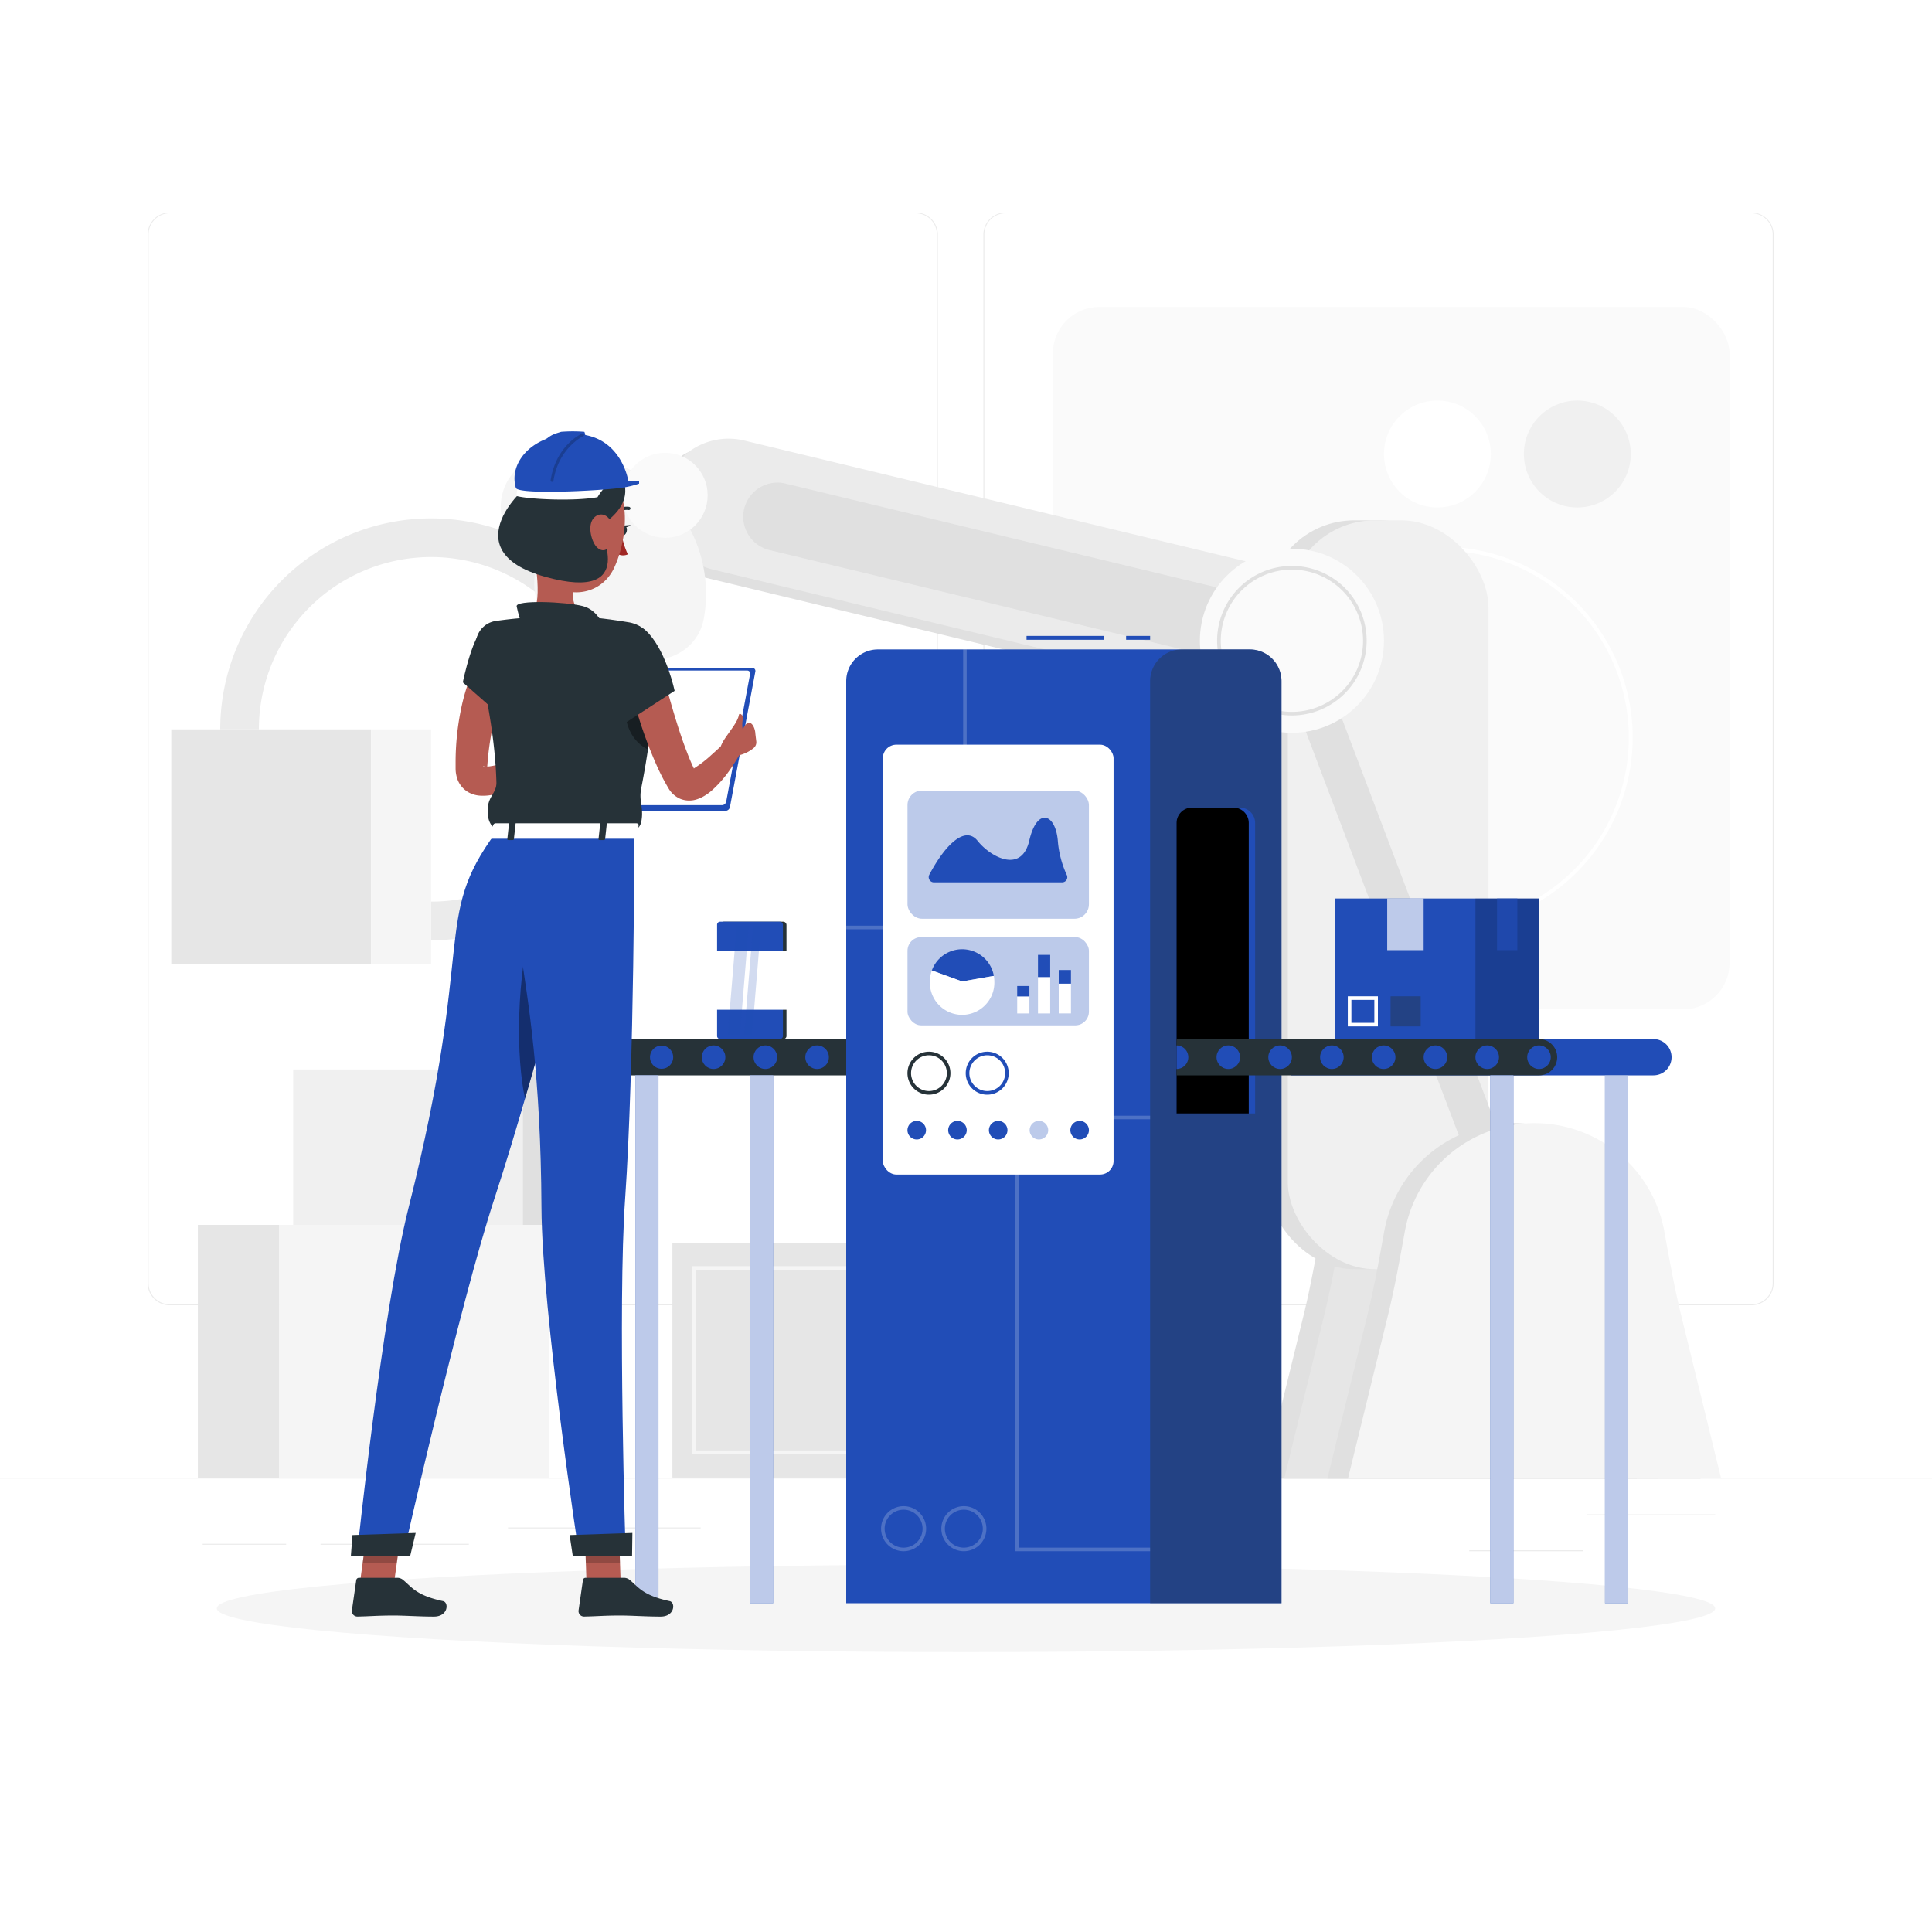 <svg class="animated" id="freepik_stories-manufacturing-process" xmlns="http://www.w3.org/2000/svg" viewBox="0 0 500 500" version="1.1" xmlns:xlink="http://www.w3.org/1999/xlink" xmlns:svgjs="http://svgjs.com/svgjs"><style>svg#freepik_stories-manufacturing-process:not(.animated) .animable {opacity: 0;}svg#freepik_stories-manufacturing-process.animated #freepik--background-complete--inject-2 {animation: 1s 1 forwards cubic-bezier(.36,-0.01,.5,1.38) fadeIn;animation-delay: 0s;}svg#freepik_stories-manufacturing-process.animated #freepik--Shadow--inject-2 {animation: 1s 1 forwards cubic-bezier(.36,-0.01,.5,1.38) fadeIn;animation-delay: 0s;}svg#freepik_stories-manufacturing-process.animated #freepik--assembly-line--inject-2 {animation: 1s 1 forwards cubic-bezier(.36,-0.01,.5,1.38) zoomIn;animation-delay: 0s;}svg#freepik_stories-manufacturing-process.animated #freepik--Character--inject-2 {animation: 1s 1 forwards cubic-bezier(.36,-0.01,.5,1.38) slideUp;animation-delay: 0s;}            @keyframes fadeIn {                0% {                    opacity: 0;                }                100% {                    opacity: 1;                }            }                    @keyframes zoomIn {                0% {                    opacity: 0;                    transform: scale(0.5);                }                100% {                    opacity: 1;                    transform: scale(1);                }            }                    @keyframes slideUp {                0% {                    opacity: 0;                    transform: translateY(30px);                }                100% {                    opacity: 1;                    transform: inherit;                }            }        </style><g id="freepik--background-complete--inject-2" style="transform-origin: 250px 228.23px 0px;" class="animable"><rect y="382.4" width="500" height="0.25" style="fill: rgb(235, 235, 235); transform-origin: 250px 382.525px 0px;" id="eloqix9fk43up" class="animable"></rect><rect x="410.77" y="391.92" width="33.12" height="0.25" style="fill: rgb(235, 235, 235); transform-origin: 427.33px 392.045px 0px;" id="elfqadnczf17" class="animable"></rect><rect x="131.47" y="395.31" width="49.86" height="0.25" style="fill: rgb(235, 235, 235); transform-origin: 156.4px 395.435px 0px;" id="elyxblt4e9zec" class="animable"></rect><rect x="380.24" y="401.21" width="29.53" height="0.25" style="fill: rgb(235, 235, 235); transform-origin: 395.005px 401.335px 0px;" id="el5efhzk3l1v" class="animable"></rect><rect x="52.46" y="399.53" width="21.6" height="0.25" style="fill: rgb(235, 235, 235); transform-origin: 63.26px 399.655px 0px;" id="elph5zqu4jnrn" class="animable"></rect><rect x="82.96" y="399.53" width="38.37" height="0.25" style="fill: rgb(235, 235, 235); transform-origin: 102.145px 399.655px 0px;" id="el5qy8lufey9c" class="animable"></rect><rect x="237.54" y="389.21" width="93.68" height="0.25" style="fill: rgb(235, 235, 235); transform-origin: 284.38px 389.335px 0px;" id="elyz2edj4uwi" class="animable"></rect><path d="M237,337.8H43.91a5.71,5.71,0,0,1-5.7-5.71V60.66A5.71,5.71,0,0,1,43.91,55H237a5.71,5.71,0,0,1,5.71,5.71V332.09A5.71,5.71,0,0,1,237,337.8ZM43.91,55.2a5.46,5.46,0,0,0-5.45,5.46V332.09a5.46,5.46,0,0,0,5.45,5.46H237a5.47,5.47,0,0,0,5.46-5.46V60.66A5.47,5.47,0,0,0,237,55.2Z" style="fill: rgb(235, 235, 235); transform-origin: 140.46px 196.4px 0px;" id="elb8fnwsjoi2t" class="animable"></path><path d="M453.31,337.8H260.21a5.72,5.72,0,0,1-5.71-5.71V60.66A5.72,5.72,0,0,1,260.21,55h193.1A5.71,5.71,0,0,1,459,60.66V332.09A5.71,5.71,0,0,1,453.31,337.8ZM260.21,55.2a5.47,5.47,0,0,0-5.46,5.46V332.09a5.47,5.47,0,0,0,5.46,5.46h193.1a5.47,5.47,0,0,0,5.46-5.46V60.66a5.47,5.47,0,0,0-5.46-5.46Z" style="fill: rgb(235, 235, 235); transform-origin: 356.75px 196.4px 0px;" id="elwl1hd8jgsl" class="animable"></path><rect x="272.49" y="79.44" width="175.11" height="181.78" rx="12" style="fill: rgb(250, 250, 250); transform-origin: 360.045px 170.33px 0px;" id="elwegcjs88z6" class="animable"></rect><circle cx="408.21" cy="117.5" r="13.83" style="fill: rgb(240, 240, 240); transform-origin: 408.21px 117.5px 0px;" id="elhu038ervtcr" class="animable"></circle><circle cx="372" cy="117.5" r="13.83" style="fill: rgb(255, 255, 255); transform-origin: 372px 117.5px 0px;" id="el1u90ds5ij2b" class="animable"></circle><path d="M373.18,240.24a49.37,49.37,0,1,1,49.36-49.37A49.42,49.42,0,0,1,373.18,240.24Zm0-97.74a48.37,48.37,0,1,0,48.36,48.37A48.43,48.43,0,0,0,373.18,142.5Z" style="fill: rgb(255, 255, 255); transform-origin: 373.169px 190.869px 0px;" id="elk73iz1l4ncl" class="animable"></path><path d="M375.31,290.67a34.13,34.13,0,0,0-33.57,28c-1.32,7.32-2.63,14.63-4.4,21.85L327,382.65H423.6L413.28,340.5c-1.77-7.22-3.07-14.53-4.4-21.85A34.13,34.13,0,0,0,375.31,290.67Z" style="fill: rgb(224, 224, 224); transform-origin: 375.3px 336.66px 0px;" id="elq9fwzbk806" class="animable"></path><path d="M380.65,290.67a34.13,34.13,0,0,0-33.57,28c-1.33,7.32-2.64,14.63-4.4,21.85l-10.33,42.15h96.59L418.61,340.5c-1.76-7.22-3.07-14.53-4.39-21.85A34.13,34.13,0,0,0,380.65,290.67Z" style="fill: rgb(230, 230, 230); transform-origin: 380.645px 336.67px 0px;" id="eluiwqrxs5n2b" class="animable"></path><path d="M168.81,128.5h0a17.25,17.25,0,0,1,20.75-12.7l155,37.31a17.26,17.26,0,0,1,12.7,20.75h0a17.24,17.24,0,0,1-20.75,12.7l-155-37.31A17.24,17.24,0,0,1,168.81,128.5Z" style="fill: rgb(224, 224, 224); transform-origin: 263.033px 151.181px 0px;" id="el4iyh6g3hb7i" class="animable"></path><path d="M171.8,126.67h0A17.25,17.25,0,0,1,192.55,114l155,37.31A17.24,17.24,0,0,1,360.21,172h0a17.25,17.25,0,0,1-20.75,12.7l-155-37.31A17.26,17.26,0,0,1,171.8,126.67Z" style="fill: rgb(235, 235, 235); transform-origin: 266.004px 149.349px 0px;" id="elov81arun8p" class="animable"></path><path d="M192.59,131.67h0a8.87,8.87,0,0,1,10.67-6.53l129.63,31.21A8.88,8.88,0,0,1,339.42,167h0a8.87,8.87,0,0,1-10.67,6.53L199.12,142.35A8.88,8.88,0,0,1,192.59,131.67Z" style="fill: rgb(224, 224, 224); transform-origin: 266.002px 149.335px 0px;" id="elekcrginsbl" class="animable"></path><path d="M172.14,128.18a36,36,0,0,0-31.8-10C129.87,120,126,133,133.48,140.55l26.29,26.29c7.51,7.51,20.55,3.61,22.39-6.85A36,36,0,0,0,172.14,128.18Z" style="fill: rgb(245, 245, 245); transform-origin: 156.156px 144.18px 0px;" id="eltryv1j1xjf" class="animable"></path><path d="M111.57,243.34v-10A44.59,44.59,0,1,0,67,188.75H57a54.59,54.59,0,1,1,54.59,54.59Z" style="fill: rgb(235, 235, 235); transform-origin: 111.591px 188.749px 0px;" id="elen7hsqrtean" class="animable"></path><path d="M141.21,159.11c3.54,3.54,9.53,3.82,15.78,1.34,5.84-2.32,9.59-9.8,6.52-12.88l-10.76-10.75c-3.08-3.08-10.56.67-12.87,6.51C137.4,149.59,137.67,155.57,141.21,159.11Z" style="fill: rgb(245, 245, 245); transform-origin: 151.428px 148.897px 0px;" id="elx6uub715vj" class="animable"></path><circle cx="172.14" cy="128.18" r="11" style="fill: rgb(250, 250, 250); transform-origin: 172.14px 128.18px 0px;" id="ellgwk5473w1r" class="animable"></circle><g id="elbn0iy9vvxbo"><rect x="327.95" y="134.66" width="51.93" height="193.8" rx="22.54" style="fill: rgb(224, 224, 224); transform-origin: 353.915px 231.56px 0px; transform: rotate(-20.75deg);" class="animable" id="el706jhhwfxe6"></rect></g><g id="elxfa42sg5wg"><rect x="333.28" y="134.66" width="51.93" height="193.8" rx="22.54" style="fill: rgb(240, 240, 240); transform-origin: 359.245px 231.56px 0px; transform: rotate(-20.75deg);" class="animable" id="el010iqh0sr7puq"></rect></g><path d="M382.45,303.84a1.64,1.64,0,0,1-1.49-1l-52.7-139.07a1.6,1.6,0,0,1,.89-2l6.41-2.43a1.41,1.41,0,0,1,.49-.09,1.63,1.63,0,0,1,1.49,1l52.7,139.07a1.59,1.59,0,0,1-.89,2l-6.41,2.43A1.26,1.26,0,0,1,382.45,303.84Z" style="fill: rgb(224, 224, 224); transform-origin: 359.251px 231.545px 0px;" id="eleisnmlhlyal" class="animable"></path><path d="M391.81,290.67a34.13,34.13,0,0,0-33.57,28c-1.32,7.32-2.63,14.63-4.4,21.85l-10.32,42.15H440.1L429.78,340.5c-1.77-7.22-3.07-14.53-4.4-21.85A34.13,34.13,0,0,0,391.81,290.67Z" style="fill: rgb(224, 224, 224); transform-origin: 391.81px 336.67px 0px;" id="eldg52blwycg5" class="animable"></path><path d="M397.15,290.67a34.13,34.13,0,0,0-33.57,28c-1.33,7.32-2.64,14.63-4.4,21.85l-10.33,42.15h96.59L435.11,340.5c-1.76-7.22-3.07-14.53-4.39-21.85A34.13,34.13,0,0,0,397.15,290.67Z" style="fill: rgb(245, 245, 245); transform-origin: 397.145px 336.67px 0px;" id="el9fmedc6yl6" class="animable"></path><g id="el5laq3xa72ue"><circle cx="334.35" cy="165.82" r="23.82" style="fill: rgb(250, 250, 250); transform-origin: 334.35px 165.82px 0px; transform: rotate(-45deg);" class="animable" id="elguem05w261j"></circle></g><path d="M334.35,185.16a19.35,19.35,0,1,1,19.34-19.34A19.37,19.37,0,0,1,334.35,185.16Zm0-37.75a18.41,18.41,0,1,0,18.41,18.41A18.43,18.43,0,0,0,334.35,147.41Z" style="fill: rgb(224, 224, 224); transform-origin: 334.34px 165.81px 0px;" id="elgxwwezg7ois" class="animable"></path><rect x="72.21" y="317" width="69.83" height="65.4" style="fill: rgb(245, 245, 245); transform-origin: 107.125px 349.7px 0px;" id="el6416oyhciu5" class="animable"></rect><g id="el0k3e3ffjn8zu"><rect x="51.21" y="317" width="21" height="65.4" style="fill: rgb(230, 230, 230); transform-origin: 61.71px 349.7px 0px; transform: rotate(180deg);" class="animable" id="elrbbaisncg7l"></rect></g><g id="elj1wtl0euzd"><rect x="75.88" y="276.78" width="59.41" height="40.22" style="fill: rgb(240, 240, 240); transform-origin: 105.585px 296.89px 0px; transform: rotate(180deg);" class="animable" id="elra1i3h5ojy"></rect></g><rect x="135.29" y="276.78" width="17.87" height="40.22" style="fill: rgb(224, 224, 224); transform-origin: 144.225px 296.89px 0px;" id="el59qmbaiapvt" class="animable"></rect><g id="el7v32vjaq4v4"><rect x="174.02" y="321.65" width="51.69" height="60.74" style="fill: rgb(230, 230, 230); transform-origin: 199.865px 352.02px 0px; transform: rotate(180deg);" class="animable" id="el3ts56hyqlhv"></rect></g><path d="M220.66,376.37H179.08V327.68h41.58Zm-40.58-1h39.58V328.68H180.08Z" style="fill: rgb(245, 245, 245); transform-origin: 199.87px 352.025px 0px;" id="elnsalrolwlb" class="animable"></path><rect x="225.71" y="321.65" width="15.54" height="60.74" style="fill: rgb(245, 245, 245); transform-origin: 233.48px 352.02px 0px;" id="elwamsfh4ia0h" class="animable"></rect><g id="elqr6zy8gx9sq"><rect x="44.33" y="188.76" width="51.69" height="60.75" style="fill: rgb(230, 230, 230); transform-origin: 70.175px 219.135px 0px; transform: rotate(180deg);" class="animable" id="el64lye3ne6bo"></rect></g><rect x="96.02" y="188.76" width="15.54" height="60.75" style="fill: rgb(245, 245, 245); transform-origin: 103.79px 219.135px 0px;" id="elgslma47ru7g" class="animable"></rect></g><g id="freepik--Shadow--inject-2" style="transform-origin: 250px 416.24px 0px;" class="animable"><ellipse id="freepik--path--inject-2" cx="250" cy="416.24" rx="193.89" ry="11.32" style="fill: rgb(245, 245, 245); transform-origin: 250px 416.24px 0px;" class="animable"></ellipse></g><g id="freepik--assembly-line--inject-2" style="transform-origin: 292.89px 289.74px 0px;" class="animable"><path d="M157.87,278.3h93.79v-9.39H157.87a4.69,4.69,0,0,0-4.69,4.69h0A4.69,4.69,0,0,0,157.87,278.3Z" style="fill: rgb(38, 50, 56); transform-origin: 202.42px 273.605px 0px;" id="elm0gybt308yq" class="animable"></path><g id="elsrtffu0vp4s"><rect x="194.11" y="278.3" width="5.98" height="136.61" style="fill: #214DB7; transform-origin: 197.1px 346.605px 0px; transform: rotate(180deg);" class="animable" id="ely8toci6u00b"></rect></g><g id="elxamrtmsr94"><rect x="194.11" y="278.3" width="5.98" height="136.61" style="fill: rgb(255, 255, 255); opacity: 0.7; transform-origin: 197.1px 346.605px 0px; transform: rotate(180deg);" class="animable" id="el74ot3768203"></rect></g><g id="elucw1q42vmip"><rect x="164.43" y="278.3" width="5.98" height="136.61" style="fill: #214DB7; transform-origin: 167.42px 346.605px 0px; transform: rotate(180deg);" class="animable" id="elrush3k2gxtn"></rect></g><g id="elqjc336mmjj"><rect x="164.43" y="278.3" width="5.98" height="136.61" style="fill: rgb(255, 255, 255); opacity: 0.7; transform-origin: 167.42px 346.605px 0px; transform: rotate(180deg);" class="animable" id="el7pcg46884b4"></rect></g><circle cx="157.87" cy="273.6" r="3.05" style="fill: #214DB7; transform-origin: 157.87px 273.6px 0px;" id="elch1yio5u3ff" class="animable"></circle><path d="M168.22,273.6a3,3,0,1,0,3.05-3A3,3,0,0,0,168.22,273.6Z" style="fill: #214DB7; transform-origin: 171.22px 273.6px 0px;" id="eltfitallbrxc" class="animable"></path><circle cx="184.67" cy="273.6" r="3.05" style="fill: #214DB7; transform-origin: 184.67px 273.6px 0px;" id="elunu3s9dv3s" class="animable"></circle><circle cx="198.07" cy="273.6" r="3.05" style="fill: #214DB7; transform-origin: 198.07px 273.6px 0px;" id="elixo2jaqx10r" class="animable"></circle><circle cx="211.46" cy="273.6" r="3.05" style="fill: #214DB7; transform-origin: 211.46px 273.6px 0px;" id="elag6bpn0x38" class="animable"></circle><circle cx="224.86" cy="273.6" r="3.05" style="fill: #214DB7; transform-origin: 224.86px 273.6px 0px;" id="el3ye40eyatue" class="animable"></circle><circle cx="238.26" cy="273.6" r="3.05" style="fill: #214DB7; transform-origin: 238.26px 273.6px 0px;" id="el35v5oe1asqv" class="animable"></circle><path d="M251.66,270.56v6.09a3,3,0,1,1,0-6.09Z" style="fill: #214DB7; transform-origin: 250.138px 273.605px 0px;" id="elcprjccep8i" class="animable"></path><rect x="291.44" y="164.57" width="6.21" height="1" style="fill: #214DB7; transform-origin: 294.545px 165.07px 0px;" id="el2qkk5uz3omv" class="animable"></rect><rect x="265.67" y="164.57" width="20" height="1" style="fill: #214DB7; transform-origin: 275.67px 165.07px 0px;" id="eljp6f0hhdcm" class="animable"></rect><path d="M227.23,168.07h96.21a8.21,8.21,0,0,1,8.21,8.21V414.9a0,0,0,0,1,0,0H219a0,0,0,0,1,0,0V176.28A8.21,8.21,0,0,1,227.23,168.07Z" style="fill: #214DB7; transform-origin: 275.325px 291.485px 0px;" id="el3tbhpgl900i" class="animable"></path><g id="elhwmtccxqb5n"><polygon points="250.18 240.5 219.02 240.5 219.02 239.57 249.26 239.57 249.26 168.07 250.18 168.07 250.18 240.5" style="fill: rgb(255, 255, 255); opacity: 0.2; transform-origin: 234.6px 204.285px 0px;" class="animable" id="elvbfx3yhs7ak"></polygon></g><g id="elgp245msxc2m"><path d="M305.86,168.07h17.58a8.21,8.21,0,0,1,8.21,8.21V414.9a0,0,0,0,1,0,0h-34a0,0,0,0,1,0,0V176.28A8.21,8.21,0,0,1,305.86,168.07Z" style="fill: rgb(38, 50, 56); opacity: 0.4; transform-origin: 314.65px 291.485px 0px;" class="animable" id="elclhijdfn8fk"></path></g><path d="M308.48,209h12.35a4,4,0,0,1,4,4v75.16a0,0,0,0,1,0,0H304.49a0,0,0,0,1,0,0V213A4,4,0,0,1,308.48,209Z" style="fill: #214DB7; transform-origin: 314.66px 248.58px 0px;" id="elp2190e605a" class="animable"></path><path d="M308.48,209h10.7a4,4,0,0,1,4,4v75.16a0,0,0,0,1,0,0H304.49a0,0,0,0,1,0,0V213a4,4,0,0,1,4-4Z" id="elc447sbhl6bo" style="transform-origin: 313.835px 248.58px 0px;" class="animable"></path><g id="el1mtuhlgq5mz"><polygon points="297.65 401.45 262.79 401.45 262.79 288.74 297.65 288.74 297.65 289.66 263.71 289.66 263.71 400.53 297.65 400.53 297.65 401.45" style="fill: rgb(255, 255, 255); opacity: 0.2; transform-origin: 280.22px 345.095px 0px;" class="animable" id="el2odwiax9o6n"></polygon></g><g id="el7v1841dagmh"><path d="M249.44,401.45a5.83,5.83,0,1,1,5.84-5.83A5.83,5.83,0,0,1,249.44,401.45Zm0-10.74a4.91,4.91,0,1,0,4.91,4.91A4.92,4.92,0,0,0,249.44,390.71Z" style="fill: rgb(255, 255, 255); opacity: 0.2; transform-origin: 249.45px 395.62px 0px;" class="animable" id="eladorx9ps1yw"></path></g><g id="elqxdnskgai6n"><path d="M233.85,401.45a5.83,5.83,0,1,1,5.83-5.83A5.83,5.83,0,0,1,233.85,401.45Zm0-10.74a4.91,4.91,0,1,0,4.91,4.91A4.92,4.92,0,0,0,233.85,390.71Z" style="fill: rgb(255, 255, 255); opacity: 0.2; transform-origin: 233.85px 395.62px 0px;" class="animable" id="elk7rjzkl5hcb"></path></g><path d="M427.91,278.3H334.12v-9.39h93.79a4.69,4.69,0,0,1,4.69,4.69h0A4.69,4.69,0,0,1,427.91,278.3Z" style="fill: #214DB7; transform-origin: 383.36px 273.605px 0px;" id="elk0afsmzmuo" class="animable"></path><path d="M398.29,278.3h-93.8v-9.39h93.8A4.69,4.69,0,0,1,403,273.6h0A4.69,4.69,0,0,1,398.29,278.3Z" style="fill: rgb(38, 50, 56); transform-origin: 353.745px 273.605px 0px;" id="elfsimcl4nb9j" class="animable"></path><rect x="385.69" y="278.3" width="5.98" height="136.61" style="fill: #214DB7; transform-origin: 388.68px 346.605px 0px;" id="el8jt5yt5fcs" class="animable"></rect><g id="elmvh67rvoji"><rect x="385.69" y="278.3" width="5.98" height="136.61" style="fill: rgb(255, 255, 255); opacity: 0.7; transform-origin: 388.68px 346.605px 0px;" class="animable" id="elt9bbs2lvf0l"></rect></g><rect x="415.37" y="278.3" width="5.98" height="136.61" style="fill: #214DB7; transform-origin: 418.36px 346.605px 0px;" id="el209rony52sk" class="animable"></rect><g id="elyp1m2dtpz3"><rect x="415.37" y="278.3" width="5.98" height="136.61" style="fill: rgb(255, 255, 255); opacity: 0.7; transform-origin: 418.36px 346.605px 0px;" class="animable" id="elaqt38f52acr"></rect></g><circle cx="398.29" cy="273.6" r="3.05" style="fill: #214DB7; transform-origin: 398.29px 273.6px 0px;" id="elmkhykf7trxm" class="animable"></circle><circle cx="384.89" cy="273.6" r="3.05" style="fill: #214DB7; transform-origin: 384.89px 273.6px 0px;" id="elefasydt7o4" class="animable"></circle><circle cx="371.49" cy="273.6" r="3.05" style="fill: #214DB7; transform-origin: 371.49px 273.6px 0px;" id="elwru79xhjrx" class="animable"></circle><circle cx="358.09" cy="273.6" r="3.05" style="fill: #214DB7; transform-origin: 358.09px 273.6px 0px;" id="elso1ymgzx4oo" class="animable"></circle><circle cx="344.69" cy="273.6" r="3.05" style="fill: #214DB7; transform-origin: 344.69px 273.6px 0px;" id="elbc3ejak3his" class="animable"></circle><circle cx="331.29" cy="273.6" r="3.05" style="fill: #214DB7; transform-origin: 331.29px 273.6px 0px;" id="el6o5sh5ltgv" class="animable"></circle><circle cx="317.89" cy="273.6" r="3.05" style="fill: #214DB7; transform-origin: 317.89px 273.6px 0px;" id="eloeza96ctfb" class="animable"></circle><path d="M304.49,270.56v6.09a3,3,0,1,0,0-6.09Z" style="fill: #214DB7; transform-origin: 306.012px 273.605px 0px;" id="eld1ff2odoho" class="animable"></path><rect x="228.48" y="192.72" width="59.71" height="111.25" rx="3.5" style="fill: rgb(255, 255, 255); transform-origin: 258.335px 248.345px 0px;" id="elsw7h6djmi1k" class="animable"></rect><g id="elxppygsegr89"><rect x="234.86" y="204.6" width="46.95" height="33.17" rx="3.73" style="fill: #214DB7; opacity: 0.3; transform-origin: 258.335px 221.185px 0px;" class="animable" id="elc14fewssfac"></rect></g><g id="elhabi8mco7zb"><rect x="234.86" y="242.52" width="46.95" height="22.84" rx="3.54" style="fill: #214DB7; opacity: 0.3; transform-origin: 258.335px 253.94px 0px;" class="animable" id="elenv7gecxozk"></rect></g><path d="M249,254l-7.84-2.85a8.34,8.34,0,0,1,16.05,1.41Z" style="fill: #214DB7; transform-origin: 249.185px 249.832px 0px;" id="eluekkzlzxti" class="animable"></path><path d="M249,254l8.21-1.44a8.66,8.66,0,0,1,.13,1.44,8.35,8.35,0,1,1-16.69,0,8.2,8.2,0,0,1,.51-2.85Z" style="fill: rgb(255, 255, 255); transform-origin: 248.995px 256.894px 0px;" id="elotc25dhqc6" class="animable"></path><rect x="268.63" y="252.86" width="3.16" height="9.42" style="fill: rgb(255, 255, 255); transform-origin: 270.21px 257.57px 0px;" id="elpc05v1jhzzp" class="animable"></rect><rect x="263.25" y="257.87" width="3.16" height="4.41" style="fill: rgb(255, 255, 255); transform-origin: 264.83px 260.075px 0px;" id="elt0lgksq50u" class="animable"></rect><rect x="263.25" y="255.18" width="3.16" height="2.69" style="fill: #214DB7; transform-origin: 264.83px 256.525px 0px;" id="el5ctw63sqcar" class="animable"></rect><rect x="268.63" y="247.12" width="3.16" height="5.74" style="fill: #214DB7; transform-origin: 270.21px 249.99px 0px;" id="elsfbs6a7uub" class="animable"></rect><rect x="274" y="254.57" width="3.16" height="7.7" style="fill: rgb(255, 255, 255); transform-origin: 275.58px 258.42px 0px;" id="el4gqr5mh9c7e" class="animable"></rect><rect x="274" y="251.04" width="3.16" height="3.53" style="fill: #214DB7; transform-origin: 275.58px 252.805px 0px;" id="el3ou7ehp9bx8" class="animable"></rect><path d="M241.69,228.35h33.18a1.33,1.33,0,0,0,1.21-1.91,26,26,0,0,1-2.32-8.91c-.62-7-5.36-8.7-7.38,0s-10.09,4.22-13.38.08c-3.06-3.84-8.06.41-12.5,8.77A1.35,1.35,0,0,0,241.69,228.35Z" style="fill: #214DB7; transform-origin: 258.281px 219.988px 0px;" id="el08ryc5g0zws" class="animable"></path><path d="M240.41,273.1a4.63,4.63,0,1,1-4.63,4.63,4.64,4.64,0,0,1,4.63-4.63m0-.92a5.56,5.56,0,1,0,5.56,5.55,5.54,5.54,0,0,0-5.56-5.55Z" style="fill: rgb(38, 50, 56); transform-origin: 240.41px 277.74px 0px;" id="elnzsmx13ush" class="animable"></path><path d="M255.5,273.1a4.63,4.63,0,1,1-4.63,4.63,4.64,4.64,0,0,1,4.63-4.63m0-.92a5.56,5.56,0,1,0,5.55,5.55,5.54,5.54,0,0,0-5.55-5.55Z" style="fill: #214DB7; transform-origin: 255.49px 277.74px 0px;" id="el97qd71c3opj" class="animable"></path><path d="M281.81,292.49a2.4,2.4,0,1,1-2.39-2.4A2.4,2.4,0,0,1,281.81,292.49Z" style="fill: #214DB7; transform-origin: 279.41px 292.49px 0px;" id="el6a2j24f5p37" class="animable"></path><g id="eldq547manaf6"><path d="M271.27,292.49a2.4,2.4,0,1,1-2.39-2.4A2.4,2.4,0,0,1,271.27,292.49Z" style="fill: #214DB7; opacity: 0.3; transform-origin: 268.87px 292.49px 0px;" class="animable" id="ellj1bylyox2b"></path></g><path d="M260.73,292.49a2.4,2.4,0,1,1-2.4-2.4A2.4,2.4,0,0,1,260.73,292.49Z" style="fill: #214DB7; transform-origin: 258.33px 292.49px 0px;" id="elfc2knc9o4u8" class="animable"></path><path d="M250.19,292.49a2.4,2.4,0,1,1-2.4-2.4A2.4,2.4,0,0,1,250.19,292.49Z" style="fill: #214DB7; transform-origin: 247.79px 292.49px 0px;" id="elmkpv49ps1cn" class="animable"></path><path d="M239.65,292.49a2.4,2.4,0,1,1-2.4-2.4A2.4,2.4,0,0,1,239.65,292.49Z" style="fill: #214DB7; transform-origin: 237.25px 292.49px 0px;" id="el3oyk6z75g8q" class="animable"></path><rect x="345.53" y="232.53" width="52.75" height="36.39" style="fill: #214DB7; transform-origin: 371.905px 250.725px 0px;" id="eltcppgwfanvm" class="animable"></rect><g id="elvita5eu20q"><rect x="359.01" y="232.53" width="9.43" height="13.37" style="fill: rgb(255, 255, 255); opacity: 0.7; transform-origin: 363.725px 239.215px 0px;" class="animable" id="elxpty5kpgmue"></rect></g><g id="eluq19zqgjmci"><rect x="381.84" y="232.53" width="16.45" height="36.39" style="opacity: 0.2; transform-origin: 390.065px 250.725px 0px;" class="animable" id="el44e7ih0020f"></rect></g><g id="elyuhw463dj1"><rect x="387.43" y="232.53" width="5.26" height="13.37" style="fill: #214DB7; opacity: 0.7; transform-origin: 390.06px 239.215px 0px;" class="animable" id="elcpdby2xy6b"></rect></g><path d="M355.68,258.77v5.94h-5.94v-5.94h5.94m.92-.93h-7.79v7.79h7.79v-7.79Z" style="fill: rgb(255, 255, 255); transform-origin: 352.705px 261.735px 0px;" id="elg7l280yj0fk" class="animable"></path><g id="elg0cnq745gti"><rect x="359.88" y="257.84" width="7.79" height="7.79" style="fill: rgb(38, 50, 56); opacity: 0.4; transform-origin: 363.775px 261.735px 0px;" class="animable" id="el8iptcl1fdqo"></rect></g><rect x="186.5" y="238.54" width="17.04" height="30.37" rx="0.78" style="fill: rgb(38, 50, 56); transform-origin: 195.02px 253.725px 0px;" id="elvroizq589b" class="animable"></rect><path d="M186.37,238.54h15.47a.78.78,0,0,1,.78.78v28.8a.78.78,0,0,1-.78.78H186.37a.79.79,0,0,1-.79-.79v-28.8A.78.78,0,0,1,186.37,238.54Z" style="fill: #214DB7; transform-origin: 194.1px 253.72px 0px;" id="el53vuqlq3rad" class="animable"></path><g id="el8hhvtfb22i"><rect x="179.85" y="246.13" width="28.52" height="15.19" rx="0.72" style="fill: rgb(255, 255, 255); transform-origin: 194.11px 253.725px 0px; transform: rotate(90deg);" class="animable" id="elwtpgrwfr82"></rect></g><g id="elu9adp9rhkad"><polygon points="193.81 239.47 190.67 239.47 188.31 267.99 191.46 267.99 193.81 239.47" style="fill: #214DB7; opacity: 0.2; transform-origin: 191.06px 253.73px 0px;" class="animable" id="elqf52nv31myo"></polygon></g><g id="el5adkxuuxzxt"><polygon points="196.96 239.47 194.92 239.47 192.57 267.99 194.6 267.99 196.96 239.47" style="fill: #214DB7; opacity: 0.2; transform-origin: 194.765px 253.73px 0px;" class="animable" id="el2r11xkdk38n"></polygon></g></g><g id="freepik--Character--inject-2" style="transform-origin: 143.275px 265.001px 0px;" class="animable"><path d="M187.75,209.85H162.46a.78.78,0,0,1-.79-1l6.56-35a1.23,1.23,0,0,1,1.16-1h25.28a.79.79,0,0,1,.8,1l-6.56,35A1.23,1.23,0,0,1,187.75,209.85Z" style="fill: #214DB7; transform-origin: 178.568px 191.35px 0px;" id="el3ms7s3v9zob" class="animable"></path><path d="M186.85,208.38h-23.8a.74.74,0,0,1-.75-.92l6.17-33a1.17,1.17,0,0,1,1.1-.92h23.8a.74.74,0,0,1,.75.92l-6.18,33A1.15,1.15,0,0,1,186.85,208.38Z" style="fill: rgb(255, 255, 255); transform-origin: 178.21px 190.96px 0px;" id="elpzhjbgj3mg" class="animable"></path><path d="M131.53,175.3l-.22.47-.27.61-.53,1.26c-.34.87-.66,1.76-.95,2.67-.59,1.81-1.14,3.66-1.57,5.56a76.93,76.93,0,0,0-1.82,11.58l-.11,1.4c0,.19,0,.25-.09.09a1.62,1.62,0,0,0-.64-.64c-.26-.14-.34-.09-.23,0a5,5,0,0,0,1.81,0,18.53,18.53,0,0,0,2.59-.58,88.43,88.43,0,0,0,11.08-4.35l2.42,3.77a53.1,53.1,0,0,1-11.08,7,26.56,26.56,0,0,1-3.37,1.26,12,12,0,0,1-4.38.51,7.1,7.1,0,0,1-3.16-1,6.46,6.46,0,0,1-2.53-3,8.34,8.34,0,0,1-.57-3V197.1A68,68,0,0,1,119.22,184a53.24,53.24,0,0,1,1.69-6.48c.34-1.07.74-2.14,1.16-3.21.22-.53.43-1.06.68-1.6l.39-.82c.15-.29.26-.51.48-.92Z" style="fill: rgb(181, 91, 82); transform-origin: 130.455px 188.454px 0px;" id="eln6g9e21lre" class="animable"></path><path d="M137.49,139.67c1,5.25,3.34,16.69-.33,20.18,0,0,1.43,5.32,11.17,5.32,10.72,0,5.12-5.32,5.12-5.32-5.84-1.39-5.69-5.73-4.67-9.8Z" style="fill: rgb(181, 91, 82); transform-origin: 146.036px 152.42px 0px;" id="el9c9i4pdrvec" class="animable"></path><path d="M135,161.68s-.94-3-1.29-4.75,12.79-1.19,17.14-.07,5.74,6.21,5.74,6.21Z" style="fill: rgb(38, 50, 56); transform-origin: 145.147px 159.441px 0px;" id="elvbmaa5do4yr" class="animable"></path><path d="M160.92,138.46a19.27,19.27,0,0,0,1.57,5,3.07,3.07,0,0,1-2.59-.05Z" style="fill: rgb(160, 39, 36); transform-origin: 161.195px 141.091px 0px;" id="eln79zsu9s61" class="animable"></path><path d="M159.37,133.09a.34.34,0,0,1-.16-.1.41.41,0,0,1,0-.59,4.13,4.13,0,0,1,3.62-1.22.41.41,0,0,1,.32.49.42.42,0,0,1-.5.32h0a3.31,3.31,0,0,0-2.85,1A.41.41,0,0,1,159.37,133.09Z" style="fill: rgb(38, 50, 56); transform-origin: 161.122px 132.122px 0px;" id="elrfqwxzfjru" class="animable"></path><path d="M160.55,137.13c-.15.7.1,1.34.56,1.43s.94-.39,1.09-1.09-.11-1.34-.57-1.43S160.69,136.43,160.55,137.13Z" style="fill: rgb(38, 50, 56); transform-origin: 161.375px 137.3px 0px;" id="eldb58izuwqdf" class="animable"></path><path d="M161.42,136l1.78-.13S162.07,137,161.42,136Z" style="fill: rgb(38, 50, 56); transform-origin: 162.31px 136.142px 0px;" id="el8jbh641omga" class="animable"></path><polygon points="92.5 414.39 101.33 414.39 104.15 393.93 95.31 393.93 92.5 414.39" style="fill: rgb(181, 91, 82); transform-origin: 98.325px 404.16px 0px;" id="elo4qv90u11o" class="animable"></polygon><path d="M102.84,408.33H92.91a.71.71,0,0,0-.71.6l-1.13,7.85a1.43,1.43,0,0,0,1.42,1.58c3.46-.06,5.13-.27,9.5-.27,2.68,0,6.6.28,10.31.28s3.91-3.67,2.37-4c-6.93-1.49-8-3.54-10.36-5.5A2.3,2.3,0,0,0,102.84,408.33Z" style="fill: rgb(38, 50, 56); transform-origin: 103.319px 413.35px 0px;" id="elo0uujvcn02c" class="animable"></path><g id="elen80yyswccw"><polygon points="95.31 393.93 104.15 393.93 102.69 404.48 93.85 404.48 95.31 393.93" style="opacity: 0.2; transform-origin: 99px 399.205px 0px;" class="animable" id="el3umeppmwnv5"></polygon></g><path d="M126.05,161.94c-3.58,1.14-6.27,14.66-6.27,14.66l11.35,10s7.43-13.15,5.27-17.53C134.14,164.54,130.28,160.6,126.05,161.94Z" style="fill: rgb(38, 50, 56); transform-origin: 128.287px 174.137px 0px;" id="elm35mon7zb7l" class="animable"></path><path d="M169.44,169c0,5.67.21,16.21-3.49,35-.67,3.41.66,4.92.06,8.41-.39,2.27-1.66,1.94-1.84,3H128.28c0-1.07-1.57-1.64-1.93-3.94-.84-5.29,2.22-5.73,2.12-9.06-.25-8.4-1.47-17.84-5.15-34.42a6,6,0,0,1,5-7.29c2.58-.37,5.69-.73,8.83-.89a114.89,114.89,0,0,1,16.29,0c3.18.29,6.56.79,9.29,1.24A8,8,0,0,1,169.44,169Z" style="fill: rgb(38, 50, 56); transform-origin: 146.304px 187.465px 0px;" id="elwjisy4c262" class="animable"></path><g id="el4lno5915w4b"><path d="M168.07,185.35c-.23,2.52-.07,5.36-.47,8.57-5.93-3-6.75-10.68-4.93-14.57A25.75,25.75,0,0,1,168.07,185.35Z" style="opacity: 0.4; transform-origin: 164.941px 186.635px 0px;" class="animable" id="elv1pgu6k2zs"></path></g><path d="M170.78,171.45c1,3.88,2.08,7.88,3.22,11.77s2.36,7.78,3.79,11.46a56.5,56.5,0,0,0,2.3,5.27,2.53,2.53,0,0,0-.87-.59c-.59-.21-1-.07-.93,0a3.33,3.33,0,0,0,1.46-.6,31.72,31.72,0,0,0,4.4-3.42c1.48-1.31,3-2.74,4.4-4.12l3.65,2.6a48.83,48.83,0,0,1-3.44,5.62,29.88,29.88,0,0,1-4.63,5.21,13.62,13.62,0,0,1-1.67,1.22,9.24,9.24,0,0,1-2.37,1.07,6.22,6.22,0,0,1-4-.19A6.49,6.49,0,0,1,173,204a56,56,0,0,1-3.09-6,113.09,113.09,0,0,1-4.55-12.13c-.65-2-1.26-4.07-1.81-6.13s-1.1-4.09-1.57-6.23Z" style="fill: rgb(181, 91, 82); transform-origin: 177.09px 189.316px 0px;" id="elq8hwqdkgotb" class="animable"></path><path d="M168,164.06c4.64,5.22,6.59,14.73,6.59,14.73L161.2,187.5s-6.62-15-5-19.6C158.33,161.75,163.48,159,168,164.06Z" style="fill: rgb(38, 50, 56); transform-origin: 165.267px 174.463px 0px;" id="ellytjbc0jqbd" class="animable"></path><path d="M192.81,191.63c.58-1.79-1.19-1.77-.59-5.43.21-1.29-.91-1.84-1-1.16-.58,3.45-7.37,8.67-3.74,10.33C189.65,196.38,192.81,191.63,192.81,191.63Z" style="fill: rgb(181, 91, 82); transform-origin: 189.673px 190.129px 0px;" id="elf3aak81j92a" class="animable"></path><path d="M195.49,189.92c-.07-2-1.62-4.55-3.15-1.38l-.8.62s-2.16.32-4.87,4l2.9,2.6,1-.15a9.5,9.5,0,0,0,4.33-1.9l.2-.17a1.91,1.91,0,0,0,.63-1.62Z" style="fill: rgb(181, 91, 82); transform-origin: 191.205px 191.402px 0px;" id="el1ylcqet9t79" class="animable"></path><path d="M137.57,129.88c-1.24,8.68-2,12.33,1.46,17.62,5.15,8,16.08,7.6,19.9-.53,3.43-7.32,4.89-20.29-2.79-25.44A12,12,0,0,0,137.57,129.88Z" style="fill: rgb(181, 91, 82); transform-origin: 149.122px 136.394px 0px;" id="el9n51kz1vxx6" class="animable"></path><path d="M154.91,136.44c3.51-2.27,7.22-5.52,6.9-9.94s-5.89-8.58-13.56-8.58c-10.25,0-9.83,6.66-9.83,6.66-2,.25-21.92,17.87,2.75,24.71S154.91,136.44,154.91,136.44Z" style="fill: rgb(38, 50, 56); transform-origin: 145.38px 134.327px 0px;" id="elzge8li6lbz" class="animable"></path><path d="M134.44,125.19s-1,2.2-.67,3.2c3.34.86,15,1.36,20.87.28a13.64,13.64,0,0,1,2.55-3.17Z" style="fill: rgb(255, 255, 255); transform-origin: 145.447px 127.238px 0px;" id="el047g1ylec8x3" class="animable"></path><path d="M133.5,126.25c.53,1.79,20.79.84,27.31,0a25,25,0,0,0,4.59-1.08v-.68h-2.79s-1.8-12.19-14.18-12.17C137.8,112.39,131.57,119.71,133.5,126.25Z" style="fill: #214DB7; transform-origin: 149.276px 119.793px 0px;" id="elr6y6d1wlhd" class="animable"></path><path d="M151.23,111.75a38.34,38.34,0,0,0-6,0c-1.94.62-3.69.9-6.08,4.6l5.35.18s3.48-3.87,6.95-3.9A2.35,2.35,0,0,0,151.23,111.75Z" style="fill: #214DB7; transform-origin: 145.3px 114.081px 0px;" id="el7lga6tevrle" class="animable"></path><g id="elho7lok5m5ia"><path d="M142.87,124.71h-.05a.37.37,0,0,1-.32-.42c1.39-8.94,7.86-12,8.14-12.08a.37.37,0,0,1,.49.19.36.36,0,0,1-.18.49c-.07,0-6.38,3-7.71,11.51A.36.36,0,0,1,142.87,124.71Z" style="opacity: 0.2; transform-origin: 146.832px 118.444px 0px;" class="animable" id="el1x6c7sk3h1b"></path></g><path d="M158.27,135.48a8,8,0,0,1-.32,5.43c-1,2.25-3.1,1.75-4.17-.25-1-1.79-1.62-5.12,0-6.72S157.61,133.32,158.27,135.48Z" style="fill: rgb(181, 91, 82); transform-origin: 155.692px 137.769px 0px;" id="elvs3jm1jnn" class="animable"></path><path d="M154.69,215.45s-15.56,60.65-26.76,94.83c-9.05,27.61-23.54,92.14-23.54,92.14h-12s6.48-62.6,13.36-89.91c17.41-69.1,6.07-74.72,22.58-97.06Z" style="fill: #214DB7; transform-origin: 123.54px 308.935px 0px;" id="el177im7pwmqe" class="animable"></path><g id="elwch891jjb9"><path d="M138.46,234.45c-5.21,19-4.81,39.73-2.58,49.89,3.22-11.06,6.44-22.61,9.28-33C144.18,245.7,141.19,239.15,138.46,234.45Z" style="opacity: 0.4; transform-origin: 139.739px 259.395px 0px;" class="animable" id="ele2863da5fa"></path></g><polygon points="106.16 402.66 90.81 402.66 91.22 397.27 107.58 396.72 106.16 402.66" style="fill: rgb(38, 50, 56); transform-origin: 99.195px 399.69px 0px;" id="elmuk7gkgfvx" class="animable"></polygon><polygon points="151.95 414.37 160.79 414.37 160.1 393.91 151.26 393.91 151.95 414.37" style="fill: rgb(181, 91, 82); transform-origin: 156.025px 404.14px 0px;" id="el8ishv63vfra" class="animable"></polygon><path d="M161.49,408.33h-9.93a.69.69,0,0,0-.7.6l-1.13,7.85a1.42,1.42,0,0,0,1.41,1.58c3.46-.06,5.13-.27,9.5-.27,2.68,0,6.61.28,10.32.28s3.9-3.67,2.36-4c-6.93-1.49-8-3.54-10.35-5.5A2.33,2.33,0,0,0,161.49,408.33Z" style="fill: rgb(38, 50, 56); transform-origin: 161.975px 413.35px 0px;" id="el3pjmnerd8jc" class="animable"></path><g id="elgxap9c25q2l"><polygon points="151.26 393.91 160.1 393.91 160.45 404.46 151.61 404.46 151.26 393.91" style="opacity: 0.2; transform-origin: 155.855px 399.185px 0px;" class="animable" id="eltyvtka2gv6"></polygon></g><path d="M164.17,215.45s0,60.65-2.39,94.83c-1.95,27.61.15,92.14.15,92.14H149.88s-9.61-62.6-9.75-89.91c-.35-69.1-13.14-74.72-2.37-97.06Z" style="fill: #214DB7; transform-origin: 148.813px 308.935px 0px;" id="el2vebhr2142d" class="animable"></path><polygon points="163.58 402.66 148.23 402.66 147.42 397.27 163.66 396.72 163.58 402.66" style="fill: rgb(38, 50, 56); transform-origin: 155.54px 399.69px 0px;" id="elmsh2no34szq" class="animable"></polygon><path d="M127.74,213.34l-1.62,3.22c-.12.25.17.5.59.5h37.63c.33,0,.6-.16.62-.36l.32-3.21c0-.23-.26-.42-.61-.42H128.33A.66.66,0,0,0,127.74,213.34Z" style="fill: rgb(255, 255, 255); transform-origin: 145.686px 215.064px 0px;" id="elbawoyx3gugw" class="animable"></path><path d="M132.62,217.41h-1c-.19,0-.34-.1-.33-.22l.46-4.18c0-.12.18-.22.37-.22h1c.19,0,.34.1.33.22l-.46,4.18C133,217.31,132.82,217.41,132.62,217.41Z" style="fill: rgb(38, 50, 56); transform-origin: 132.37px 215.1px 0px;" id="elf3luk5ybu1s" class="animable"></path><path d="M156.22,217.41h-1c-.19,0-.34-.1-.33-.22l.46-4.18c0-.12.18-.22.38-.22h1c.19,0,.34.1.33.22l-.46,4.18C156.58,217.31,156.41,217.41,156.22,217.41Z" style="fill: rgb(38, 50, 56); transform-origin: 155.975px 215.1px 0px;" id="ely685kcvy8bj" class="animable"></path></g><defs>     <filter id="active" height="200%">         <feMorphology in="SourceAlpha" result="DILATED" operator="dilate" radius="2"></feMorphology>                <feFlood flood-color="#32DFEC" flood-opacity="1" result="PINK"></feFlood>        <feComposite in="PINK" in2="DILATED" operator="in" result="OUTLINE"></feComposite>        <feMerge>            <feMergeNode in="OUTLINE"></feMergeNode>            <feMergeNode in="SourceGraphic"></feMergeNode>        </feMerge>    </filter>    <filter id="hover" height="200%">        <feMorphology in="SourceAlpha" result="DILATED" operator="dilate" radius="2"></feMorphology>                <feFlood flood-color="#ff0000" flood-opacity="0.5" result="PINK"></feFlood>        <feComposite in="PINK" in2="DILATED" operator="in" result="OUTLINE"></feComposite>        <feMerge>            <feMergeNode in="OUTLINE"></feMergeNode>            <feMergeNode in="SourceGraphic"></feMergeNode>        </feMerge>            <feColorMatrix type="matrix" values="0   0   0   0   0                0   1   0   0   0                0   0   0   0   0                0   0   0   1   0 "></feColorMatrix>    </filter></defs></svg>